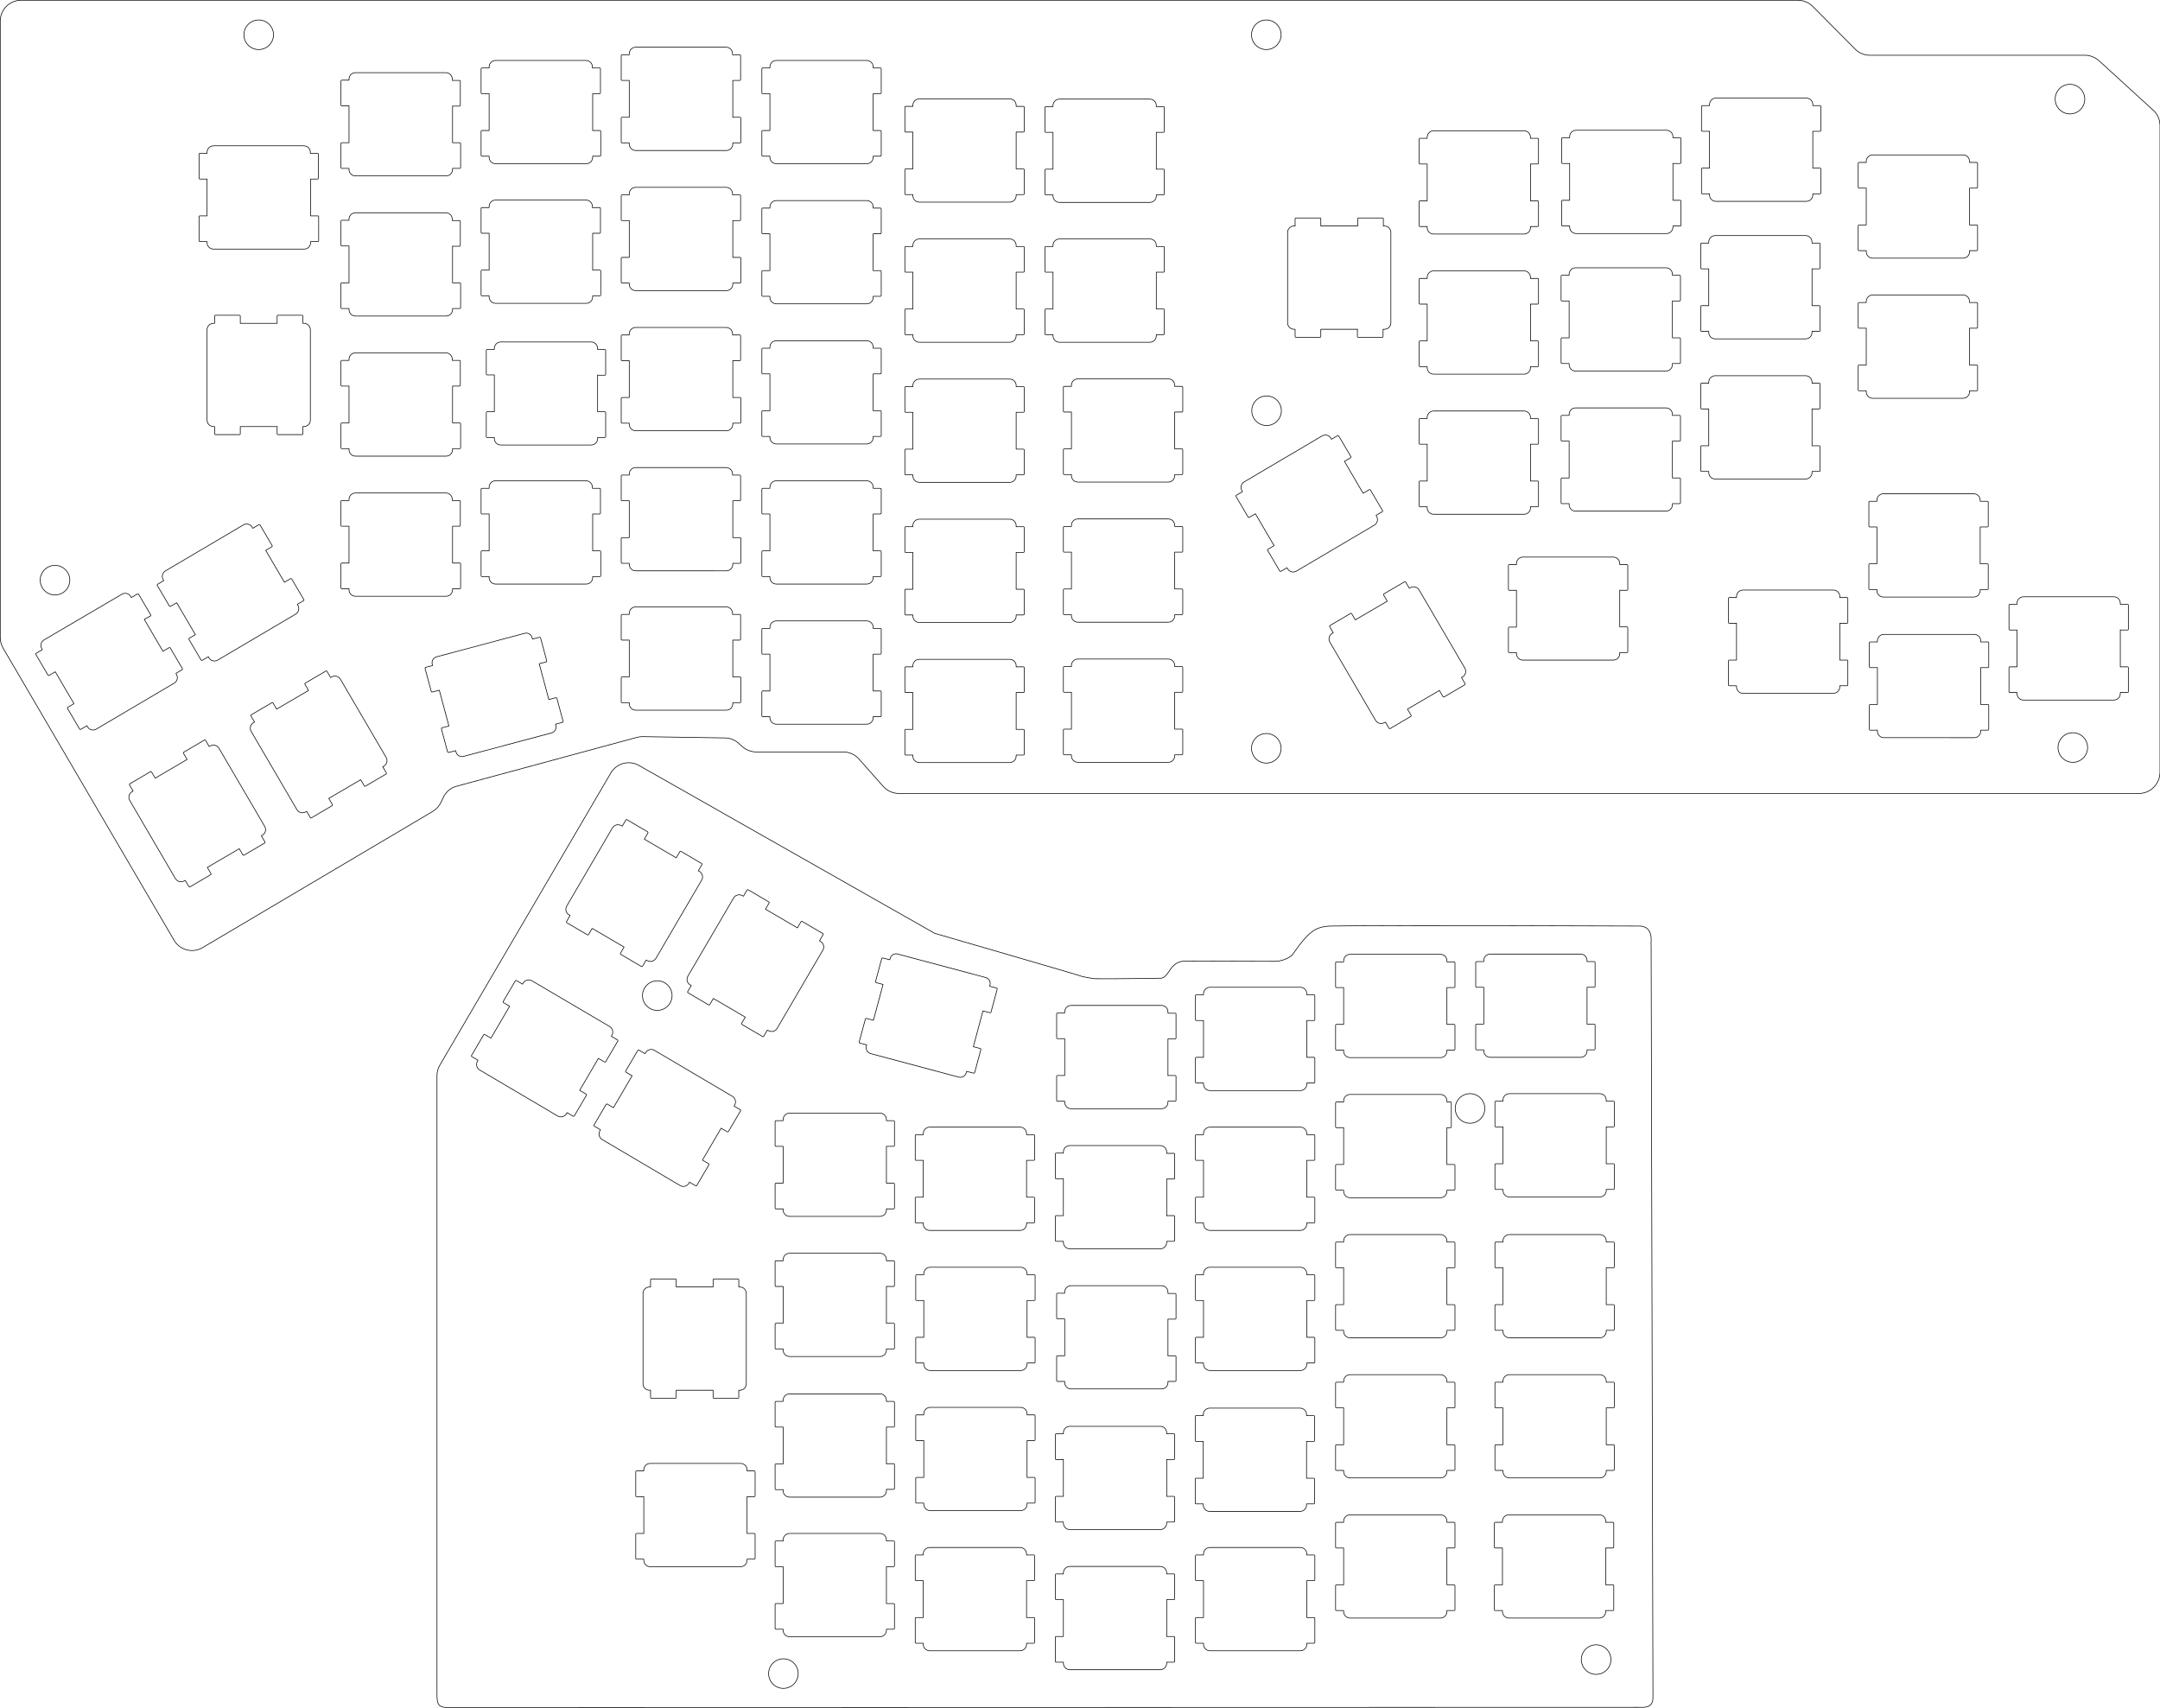 <?xml version="1.0" encoding="utf-8"?>
<!-- Generator: Adobe Illustrator 24.2.3, SVG Export Plug-In . SVG Version: 6.00 Build 0)  -->
<svg version="1.1" xmlns="http://www.w3.org/2000/svg" xmlns:xlink="http://www.w3.org/1999/xlink" x="0px" y="0px"
	 viewBox="0 0 832.4 658.3" style="enable-background:new 0 0 832.4 658.3;" xml:space="preserve">
<style type="text/css">
	.st0{fill:none;stroke:#000000;stroke-width:0.25;stroke-miterlimit:10;}
	.st1{fill:none;stroke:#000000;stroke-width:0.25;stroke-linecap:round;stroke-linejoin:round;stroke-miterlimit:10;}
	
		.st2{fill:#C2C200;fill-opacity:0;stroke:#000000;stroke-width:0.25;stroke-linecap:round;stroke-linejoin:round;stroke-miterlimit:10;}
	.st3{opacity:0;fill:#C2C200;}
</style>
<g id="Layer_1" xmlns:svg="http://www.w3.org/2000/svg">
	<desc>Picture generated by PCBNEW</desc>
	<g transform="translate(0 0) scale(1 1)">
	</g>
	<g>
		<g>
			<circle class="st0" cx="253.3" cy="383.7" r="5.7"/>
		</g>
		<g>
			<circle class="st0" cx="615.1" cy="639.6" r="5.7"/>
		</g>
		<g>
			<circle class="st0" cx="566.5" cy="427.2" r="5.7"/>
		</g>
		<g>
			<circle class="st0" cx="301.9" cy="645" r="5.7"/>
		</g>
		<path class="st1" d="M287.9,591v-14.2h2.8c0.2,0,0.3-0.1,0.3-0.3v-9.3c0-0.2-0.1-0.3-0.3-0.3h-2.8v-0.4c0-1.4-1.1-2.5-2.5-2.5
			h-34.8c-1.4,0-2.5,1.1-2.5,2.5v0.4h-2.8c-0.2,0-0.3,0.1-0.3,0.3v9.3c0,0.2,0.1,0.3,0.3,0.3h2.8V591h-2.8c-0.2,0-0.3,0.1-0.3,0.3
			v9.3c0,0.2,0.1,0.3,0.3,0.3h2.8v0.4c0,1.4,1.1,2.5,2.5,2.5h34.8c1.4,0,2.5-1.1,2.5-2.5v-0.4h2.8c0.2,0,0.3-0.1,0.3-0.3v-9.3
			c0-0.2-0.1-0.3-0.3-0.3H287.9z"/>
		<path class="st1" d="M341.6,618v-14.2h2.8c0.2,0,0.3-0.1,0.3-0.3v-9.3c0-0.2-0.1-0.3-0.3-0.3h-2.8v-0.4c0-1.4-1.1-2.5-2.5-2.5
			h-34.8c-1.4,0-2.5,1.1-2.5,2.5v0.4H299c-0.2,0-0.3,0.1-0.3,0.3v9.3c0,0.2,0.1,0.3,0.3,0.3h2.8V618H299c-0.2,0-0.3,0.1-0.3,0.3v9.3
			c0,0.2,0.1,0.3,0.3,0.3h2.8v0.4c0,1.4,1.1,2.5,2.5,2.5h34.8c1.4,0,2.5-1.1,2.5-2.5v-0.4h2.8c0.2,0,0.3-0.1,0.3-0.3v-9.3
			c0-0.2-0.1-0.3-0.3-0.3H341.6z"/>
		<path class="st1" d="M341.6,564.2v-14.2h2.8c0.2,0,0.3-0.1,0.3-0.3v-9.3c0-0.2-0.1-0.3-0.3-0.3h-2.8v-0.4c0-1.4-1.1-2.5-2.5-2.5
			h-34.8c-1.4,0-2.5,1.1-2.5,2.5v0.4H299c-0.2,0-0.3,0.1-0.3,0.3v9.3c0,0.2,0.1,0.3,0.3,0.3h2.8v14.2H299c-0.2,0-0.3,0.1-0.3,0.3
			v9.3c0,0.2,0.1,0.3,0.3,0.3h2.8v0.4c0,1.4,1.1,2.5,2.5,2.5h34.8c1.4,0,2.5-1.1,2.5-2.5V574h2.8c0.2,0,0.3-0.1,0.3-0.3v-9.3
			c0-0.2-0.1-0.3-0.3-0.3H341.6z"/>
		<path class="st1" d="M395.6,623.4v-14.2h2.8c0.2,0,0.3-0.1,0.3-0.3v-9.3c0-0.2-0.1-0.3-0.3-0.3h-2.8v-0.4c0-1.4-1.1-2.5-2.5-2.5
			h-34.8c-1.4,0-2.5,1.1-2.5,2.5v0.4H353c-0.2,0-0.3,0.1-0.3,0.3v9.3c0,0.2,0.1,0.3,0.3,0.3h2.8v14.2H353c-0.2,0-0.3,0.1-0.3,0.3
			v9.3c0,0.2,0.1,0.3,0.3,0.3h2.8v0.4c0,1.4,1.1,2.5,2.5,2.5h34.8c1.4,0,2.5-1.1,2.5-2.5v-0.4h2.8c0.2,0,0.3-0.1,0.3-0.3v-9.3
			c0-0.2-0.1-0.3-0.3-0.3H395.6z"/>
		<path class="st1" d="M395.8,569.4v-14.2h2.8c0.2,0,0.3-0.1,0.3-0.3v-9.3c0-0.2-0.1-0.3-0.3-0.3h-2.8v-0.4c0-1.4-1.1-2.5-2.5-2.5
			h-34.8c-1.4,0-2.5,1.1-2.5,2.5v0.4h-2.8c-0.2,0-0.3,0.1-0.3,0.3v9.3c0,0.2,0.1,0.3,0.3,0.3h2.8v14.2h-2.8c-0.2,0-0.3,0.1-0.3,0.3
			v9.3c0,0.2,0.1,0.3,0.3,0.3h2.8v0.4c0,1.4,1.1,2.5,2.5,2.5h34.8c1.4,0,2.5-1.1,2.5-2.5v-0.4h2.8c0.2,0,0.3-0.1,0.3-0.3v-9.3
			c0-0.2-0.1-0.3-0.3-0.3H395.8z"/>
		<path class="st1" d="M395.6,461.4v-14.2h2.8c0.2,0,0.3-0.1,0.3-0.3v-9.3c0-0.2-0.1-0.3-0.3-0.3h-2.8v-0.4c0-1.4-1.1-2.5-2.5-2.5
			h-34.8c-1.4,0-2.5,1.1-2.5,2.5v0.4H353c-0.2,0-0.3,0.1-0.3,0.3v9.3c0,0.2,0.1,0.3,0.3,0.3h2.8v14.2H353c-0.2,0-0.3,0.1-0.3,0.3
			v9.3c0,0.2,0.1,0.3,0.3,0.3h2.8v0.4c0,1.4,1.1,2.5,2.5,2.5h34.8c1.4,0,2.5-1.1,2.5-2.5v-0.4h2.8c0.2,0,0.3-0.1,0.3-0.3v-9.3
			c0-0.2-0.1-0.3-0.3-0.3H395.6z"/>
		<path class="st1" d="M341.6,510v-14.2h2.8c0.2,0,0.3-0.1,0.3-0.3v-9.3c0-0.2-0.1-0.3-0.3-0.3h-2.8v-0.4c0-1.4-1.1-2.5-2.5-2.5
			h-34.8c-1.4,0-2.5,1.1-2.5,2.5v0.4H299c-0.2,0-0.3,0.1-0.3,0.3v9.3c0,0.2,0.1,0.3,0.3,0.3h2.8V510H299c-0.2,0-0.3,0.1-0.3,0.3v9.3
			c0,0.2,0.1,0.3,0.3,0.3h2.8v0.4c0,1.4,1.1,2.5,2.5,2.5h34.8c1.4,0,2.5-1.1,2.5-2.5v-0.4h2.8c0.2,0,0.3-0.1,0.3-0.3v-9.3
			c0-0.2-0.1-0.3-0.3-0.3H341.6z"/>
		<path class="st1" d="M341.6,456v-14.2h2.8c0.2,0,0.3-0.1,0.3-0.3v-9.3c0-0.2-0.1-0.3-0.3-0.3h-2.8v-0.4c0-1.4-1.1-2.5-2.5-2.5
			h-34.8c-1.4,0-2.5,1.1-2.5,2.5v0.4H299c-0.2,0-0.3,0.1-0.3,0.3v9.3c0,0.2,0.1,0.3,0.3,0.3h2.8V456H299c-0.2,0-0.3,0.1-0.3,0.3v9.3
			c0,0.2,0.1,0.3,0.3,0.3h2.8v0.4c0,1.4,1.1,2.5,2.5,2.5h34.8c1.4,0,2.5-1.1,2.5-2.5v-0.4h2.8c0.2,0,0.3-0.1,0.3-0.3v-9.3
			c0-0.2-0.1-0.3-0.3-0.3H341.6z"/>
		<path class="st1" d="M449.6,630.7v-14.2h2.8c0.2,0,0.3-0.1,0.3-0.3v-9.3c0-0.2-0.1-0.3-0.3-0.3h-2.8v-0.4c0-1.4-1.1-2.5-2.5-2.5
			h-34.8c-1.4,0-2.5,1.1-2.5,2.5v0.4H407c-0.2,0-0.3,0.1-0.3,0.3v9.3c0,0.2,0.1,0.3,0.3,0.3h2.8v14.2H407c-0.2,0-0.3,0.1-0.3,0.3
			v9.3c0,0.2,0.1,0.3,0.3,0.3h2.8v0.4c0,1.4,1.1,2.5,2.5,2.5h34.8c1.4,0,2.5-1.1,2.5-2.5v-0.4h2.8c0.2,0,0.3-0.1,0.3-0.3V631
			c0-0.2-0.1-0.3-0.3-0.3H449.6z"/>
		<path class="st1" d="M449.6,576.7v-14.2h2.8c0.2,0,0.3-0.1,0.3-0.3v-9.3c0-0.2-0.1-0.3-0.3-0.3h-2.8v-0.4c0-1.4-1.1-2.5-2.5-2.5
			h-34.8c-1.4,0-2.5,1.1-2.5,2.5v0.4H407c-0.2,0-0.3,0.1-0.3,0.3v9.3c0,0.2,0.1,0.3,0.3,0.3h2.8v14.2H407c-0.2,0-0.3,0.1-0.3,0.3
			v9.3c0,0.2,0.1,0.3,0.3,0.3h2.8v0.4c0,1.4,1.1,2.5,2.5,2.5h34.8c1.4,0,2.5-1.1,2.5-2.5v-0.4h2.8c0.2,0,0.3-0.1,0.3-0.3V577
			c0-0.2-0.1-0.3-0.3-0.3H449.6z"/>
		<path class="st1" d="M450.1,522.6v-14.2h2.8c0.2,0,0.3-0.1,0.3-0.3v-9.3c0-0.2-0.1-0.3-0.3-0.3h-2.8V498c0-1.4-1.1-2.5-2.5-2.5
			h-34.8c-1.4,0-2.5,1.1-2.5,2.5v0.4h-2.8c-0.2,0-0.3,0.1-0.3,0.3v9.3c0,0.2,0.1,0.3,0.3,0.3h2.8v14.2h-2.8c-0.2,0-0.3,0.1-0.3,0.3
			v9.3c0,0.2,0.1,0.3,0.3,0.3h2.8v0.4c0,1.4,1.1,2.5,2.5,2.5h34.8c1.4,0,2.5-1.1,2.5-2.5v-0.4h2.8c0.2,0,0.3-0.1,0.3-0.3v-9.3
			c0-0.2-0.1-0.3-0.3-0.3H450.1z"/>
		<path class="st1" d="M449.6,468.6v-14.2h2.8c0.2,0,0.3-0.1,0.3-0.3v-9.3c0-0.2-0.1-0.3-0.3-0.3h-2.8V444c0-1.4-1.1-2.5-2.5-2.5
			h-34.8c-1.4,0-2.5,1.1-2.5,2.5v0.4H407c-0.2,0-0.3,0.1-0.3,0.3v9.3c0,0.2,0.1,0.3,0.3,0.3h2.8v14.2H407c-0.2,0-0.3,0.1-0.3,0.3
			v9.3c0,0.2,0.1,0.3,0.3,0.3h2.8v0.4c0,1.4,1.1,2.5,2.5,2.5h34.8c1.4,0,2.5-1.1,2.5-2.5v-0.4h2.8c0.2,0,0.3-0.1,0.3-0.3v-9.3
			c0-0.2-0.1-0.3-0.3-0.3H449.6z"/>
		<path class="st1" d="M503.6,623.4v-14.2h2.8c0.2,0,0.3-0.1,0.3-0.3v-9.3c0-0.2-0.1-0.3-0.3-0.3h-2.8v-0.4c0-1.4-1.1-2.5-2.5-2.5
			h-34.8c-1.4,0-2.5,1.1-2.5,2.5v0.4H461c-0.2,0-0.3,0.1-0.3,0.3v9.3c0,0.2,0.1,0.3,0.3,0.3h2.8v14.2H461c-0.2,0-0.3,0.1-0.3,0.3
			v9.3c0,0.2,0.1,0.3,0.3,0.3h2.8v0.4c0,1.4,1.1,2.5,2.5,2.5h34.8c1.4,0,2.5-1.1,2.5-2.5v-0.4h2.8c0.2,0,0.3-0.1,0.3-0.3v-9.3
			c0-0.2-0.1-0.3-0.3-0.3H503.6z"/>
		<path class="st1" d="M503.5,569.7v-14.2h2.8c0.2,0,0.3-0.1,0.3-0.3v-9.3c0-0.2-0.1-0.3-0.3-0.3h-2.8v-0.4c0-1.4-1.1-2.5-2.5-2.5
			h-34.8c-1.4,0-2.5,1.1-2.5,2.5v0.4h-2.8c-0.2,0-0.3,0.1-0.3,0.3v9.3c0,0.2,0.1,0.3,0.3,0.3h2.8v14.2h-2.8c-0.2,0-0.3,0.1-0.3,0.3
			v9.3c0,0.2,0.1,0.3,0.3,0.3h2.8v0.4c0,1.4,1.1,2.5,2.5,2.5H501c1.4,0,2.5-1.1,2.5-2.5v-0.4h2.8c0.2,0,0.3-0.1,0.3-0.3V570
			c0-0.2-0.1-0.3-0.3-0.3H503.5z"/>
		<path class="st1" d="M503.6,515.4v-14.2h2.8c0.2,0,0.3-0.1,0.3-0.3v-9.3c0-0.2-0.1-0.3-0.3-0.3h-2.8v-0.4c0-1.4-1.1-2.5-2.5-2.5
			h-34.8c-1.4,0-2.5,1.1-2.5,2.5v0.4H461c-0.2,0-0.3,0.1-0.3,0.3v9.3c0,0.2,0.1,0.3,0.3,0.3h2.8v14.2H461c-0.2,0-0.3,0.1-0.3,0.3
			v9.3c0,0.2,0.1,0.3,0.3,0.3h2.8v0.4c0,1.4,1.1,2.5,2.5,2.5h34.8c1.4,0,2.5-1.1,2.5-2.5v-0.4h2.8c0.2,0,0.3-0.1,0.3-0.3v-9.3
			c0-0.2-0.1-0.3-0.3-0.3H503.6z"/>
		<path class="st1" d="M503.6,461.4v-14.2h2.8c0.2,0,0.3-0.1,0.3-0.3v-9.3c0-0.2-0.1-0.3-0.3-0.3h-2.8v-0.4c0-1.4-1.1-2.5-2.5-2.5
			h-34.8c-1.4,0-2.5,1.1-2.5,2.5v0.4H461c-0.2,0-0.3,0.1-0.3,0.3v9.3c0,0.2,0.1,0.3,0.3,0.3h2.8v14.2H461c-0.2,0-0.3,0.1-0.3,0.3
			v9.3c0,0.2,0.1,0.3,0.3,0.3h2.8v0.4c0,1.4,1.1,2.5,2.5,2.5h34.8c1.4,0,2.5-1.1,2.5-2.5v-0.4h2.8c0.2,0,0.3-0.1,0.3-0.3v-9.3
			c0-0.2-0.1-0.3-0.3-0.3H503.6z"/>
		<path class="st1" d="M557.6,610.8v-14.2h2.8c0.2,0,0.3-0.1,0.3-0.3V587c0-0.2-0.1-0.3-0.3-0.3h-2.8v-0.4c0-1.4-1.1-2.5-2.5-2.5
			h-34.8c-1.4,0-2.5,1.1-2.5,2.5v0.4H515c-0.2,0-0.3,0.1-0.3,0.3v9.3c0,0.2,0.1,0.3,0.3,0.3h2.8v14.2H515c-0.2,0-0.3,0.1-0.3,0.3
			v9.3c0,0.2,0.1,0.3,0.3,0.3h2.8v0.4c0,1.4,1.1,2.5,2.5,2.5h34.8c1.4,0,2.5-1.1,2.5-2.5v-0.4h2.8c0.2,0,0.3-0.1,0.3-0.3v-9.3
			c0-0.2-0.1-0.3-0.3-0.3H557.6z"/>
		<path class="st1" d="M557.6,556.8v-14.2h2.8c0.2,0,0.3-0.1,0.3-0.3V533c0-0.2-0.1-0.3-0.3-0.3h-2.8v-0.4c0-1.4-1.1-2.5-2.5-2.5
			h-34.8c-1.4,0-2.5,1.1-2.5,2.5v0.4H515c-0.2,0-0.3,0.1-0.3,0.3v9.3c0,0.2,0.1,0.3,0.3,0.3h2.8v14.2H515c-0.2,0-0.3,0.1-0.3,0.3
			v9.3c0,0.2,0.1,0.3,0.3,0.3h2.8v0.4c0,1.4,1.1,2.5,2.5,2.5h34.8c1.4,0,2.5-1.1,2.5-2.5v-0.4h2.8c0.2,0,0.3-0.1,0.3-0.3v-9.3
			c0-0.2-0.1-0.3-0.3-0.3H557.6z"/>
		<path class="st1" d="M557.6,502.8v-14.2h2.8c0.2,0,0.3-0.1,0.3-0.3V479c0-0.2-0.1-0.3-0.3-0.3h-2.8v-0.4c0-1.4-1.1-2.5-2.5-2.5
			h-34.8c-1.4,0-2.5,1.1-2.5,2.5v0.4H515c-0.2,0-0.3,0.1-0.3,0.3v9.3c0,0.2,0.1,0.3,0.3,0.3h2.8v14.2H515c-0.2,0-0.3,0.1-0.3,0.3
			v9.3c0,0.2,0.1,0.3,0.3,0.3h2.8v0.4c0,1.4,1.1,2.5,2.5,2.5h34.8c1.4,0,2.5-1.1,2.5-2.5v-0.4h2.8c0.2,0,0.3-0.1,0.3-0.3v-9.3
			c0-0.2-0.1-0.3-0.3-0.3H557.6z"/>
		<path class="st1" d="M557.6,448.8v-14.2l1.4,0c0.2,0,0.3-0.1,0.3-0.3V425c0-0.2-0.1-0.3-0.3-0.3l-1.4,0v-0.4
			c0-1.4-1.1-2.5-2.5-2.5h-34.8c-1.4,0-2.5,1.1-2.5,2.5v0.4H515c-0.2,0-0.3,0.1-0.3,0.3v9.3c0,0.2,0.1,0.3,0.3,0.3h2.8v14.2H515
			c-0.2,0-0.3,0.1-0.3,0.3v9.3c0,0.2,0.1,0.3,0.3,0.3h2.8v0.4c0,1.4,1.1,2.5,2.5,2.5h34.8c1.4,0,2.5-1.1,2.5-2.5v-0.4h2.8
			c0.2,0,0.3-0.1,0.3-0.3v-9.3c0-0.2-0.1-0.3-0.3-0.3H557.6z"/>
		<path class="st1" d="M618.8,610.8v-14.2h2.8c0.2,0,0.3-0.1,0.3-0.3V587c0-0.2-0.1-0.3-0.3-0.3h-2.8v-0.4c0-1.4-1.1-2.5-2.5-2.5
			h-34.8c-1.4,0-2.5,1.1-2.5,2.5v0.4h-2.8c-0.2,0-0.3,0.1-0.3,0.3v9.3c0,0.2,0.1,0.3,0.3,0.3h2.8v14.2h-2.8c-0.2,0-0.3,0.1-0.3,0.3
			v9.3c0,0.2,0.1,0.3,0.3,0.3h2.8v0.4c0,1.4,1.1,2.5,2.5,2.5h34.8c1.4,0,2.5-1.1,2.5-2.5v-0.4h2.8c0.2,0,0.3-0.1,0.3-0.3v-9.3
			c0-0.2-0.1-0.3-0.3-0.3H618.8z"/>
		<path class="st1" d="M619,556.8v-14.2h2.8c0.2,0,0.3-0.1,0.3-0.3V533c0-0.2-0.1-0.3-0.3-0.3H619v-0.4c0-1.4-1.1-2.5-2.5-2.5h-34.8
			c-1.4,0-2.5,1.1-2.5,2.5v0.4h-2.8c-0.2,0-0.3,0.1-0.3,0.3v9.3c0,0.2,0.1,0.3,0.3,0.3h2.8v14.2h-2.8c-0.2,0-0.3,0.1-0.3,0.3v9.3
			c0,0.2,0.1,0.3,0.3,0.3h2.8v0.4c0,1.4,1.1,2.5,2.5,2.5h34.8c1.4,0,2.5-1.1,2.5-2.5v-0.4h2.8c0.2,0,0.3-0.1,0.3-0.3v-9.3
			c0-0.2-0.1-0.3-0.3-0.3H619z"/>
		<path class="st1" d="M619,502.8v-14.2h2.8c0.2,0,0.3-0.1,0.3-0.3V479c0-0.2-0.1-0.3-0.3-0.3H619v-0.4c0-1.4-1.1-2.5-2.5-2.5h-34.8
			c-1.4,0-2.5,1.1-2.5,2.5v0.4h-2.8c-0.2,0-0.3,0.1-0.3,0.3v9.3c0,0.2,0.1,0.3,0.3,0.3h2.8v14.2h-2.8c-0.2,0-0.3,0.1-0.3,0.3v9.3
			c0,0.2,0.1,0.3,0.3,0.3h2.8v0.4c0,1.4,1.1,2.5,2.5,2.5h34.8c1.4,0,2.5-1.1,2.5-2.5v-0.4h2.8c0.2,0,0.3-0.1,0.3-0.3v-9.3
			c0-0.2-0.1-0.3-0.3-0.3H619z"/>
		<path class="st1" d="M619,448.5v-14.2h2.8c0.2,0,0.3-0.1,0.3-0.3v-9.3c0-0.2-0.1-0.3-0.3-0.3H619v-0.4c0-1.4-1.1-2.5-2.5-2.5
			h-34.8c-1.4,0-2.5,1.1-2.5,2.5v0.4h-2.8c-0.2,0-0.3,0.1-0.3,0.3v9.3c0,0.2,0.1,0.3,0.3,0.3h2.8v14.2h-2.8c-0.2,0-0.3,0.1-0.3,0.3
			v9.3c0,0.2,0.1,0.3,0.3,0.3h2.8v0.4c0,1.4,1.1,2.5,2.5,2.5h34.8c1.4,0,2.5-1.1,2.5-2.5v-0.4h2.8c0.2,0,0.3-0.1,0.3-0.3v-9.3
			c0-0.2-0.1-0.3-0.3-0.3H619z"/>
		<path class="st1" d="M557.6,394.8v-14.2h2.8c0.2,0,0.3-0.1,0.3-0.3V371c0-0.2-0.1-0.3-0.3-0.3h-2.8v-0.4c0-1.4-1.1-2.5-2.5-2.5
			h-34.8c-1.4,0-2.5,1.1-2.5,2.5v0.4H515c-0.2,0-0.3,0.1-0.3,0.3v9.3c0,0.2,0.1,0.3,0.3,0.3h2.8v14.2H515c-0.2,0-0.3,0.1-0.3,0.3
			v9.3c0,0.2,0.1,0.3,0.3,0.3h2.8v0.4c0,1.4,1.1,2.5,2.5,2.5h34.8c1.4,0,2.5-1.1,2.5-2.5v-0.4h2.8c0.2,0,0.3-0.1,0.3-0.3v-9.3
			c0-0.2-0.1-0.3-0.3-0.3H557.6z"/>
		<path class="st1" d="M611.6,394.7v-14.2h2.8c0.2,0,0.3-0.1,0.3-0.3v-9.3c0-0.2-0.1-0.3-0.3-0.3h-2.8v-0.4c0-1.4-1.1-2.5-2.5-2.5
			h-34.8c-1.4,0-2.5,1.1-2.5,2.5v0.4H569c-0.2,0-0.3,0.1-0.3,0.3v9.3c0,0.2,0.1,0.3,0.3,0.3h2.8v14.2H569c-0.2,0-0.3,0.1-0.3,0.3
			v9.3c0,0.2,0.1,0.3,0.3,0.3h2.8v0.4c0,1.4,1.1,2.5,2.5,2.5h34.8c1.4,0,2.5-1.1,2.5-2.5v-0.4h2.8c0.2,0,0.3-0.1,0.3-0.3V395
			c0-0.2-0.1-0.3-0.3-0.3H611.6z"/>
		<path class="st1" d="M274.8,496h-14.2v-2.8c0-0.2-0.1-0.3-0.3-0.3H251c-0.2,0-0.3,0.1-0.3,0.3v2.8h-0.4c-1.4,0-2.5,1.1-2.5,2.5
			v34.8c0,1.4,1.1,2.5,2.5,2.5h0.4v2.8c0,0.2,0.1,0.3,0.3,0.3h9.3c0.2,0,0.3-0.1,0.3-0.3v-2.8h14.2v2.8c0,0.2,0.1,0.3,0.3,0.3h9.3
			c0.2,0,0.3-0.1,0.3-0.3v-2.8h0.4c1.4,0,2.5-1.1,2.5-2.5v-34.8c0-1.4-1.1-2.5-2.5-2.5h-0.4v-2.8c0-0.2-0.1-0.3-0.3-0.3h-9.3
			c-0.2,0-0.3,0.1-0.3,0.3V496z"/>
		<path class="st1" d="M450.1,414.6v-14.2h2.8c0.2,0,0.3-0.1,0.3-0.3v-9.3c0-0.2-0.1-0.3-0.3-0.3h-2.8V390c0-1.4-1.1-2.5-2.5-2.5
			h-34.8c-1.4,0-2.5,1.1-2.5,2.5v0.4h-2.8c-0.2,0-0.3,0.1-0.3,0.3v9.3c0,0.2,0.1,0.3,0.3,0.3h2.8v14.2h-2.8c-0.2,0-0.3,0.1-0.3,0.3
			v9.3c0,0.2,0.1,0.3,0.3,0.3h2.8v0.4c0,1.4,1.1,2.5,2.5,2.5h34.8c1.4,0,2.5-1.1,2.5-2.5v-0.4h2.8c0.2,0,0.3-0.1,0.3-0.3v-9.3
			c0-0.2-0.1-0.3-0.3-0.3H450.1z"/>
		<path class="st1" d="M503.6,407.5v-14.2h2.8c0.2,0,0.3-0.1,0.3-0.3v-9.3c0-0.2-0.1-0.3-0.3-0.3h-2.8V383c0-1.4-1.1-2.5-2.5-2.5
			h-34.8c-1.4,0-2.5,1.1-2.5,2.5v0.4H461c-0.2,0-0.3,0.1-0.3,0.3v9.3c0,0.2,0.1,0.3,0.3,0.3h2.8v14.2H461c-0.2,0-0.3,0.1-0.3,0.3
			v9.3c0,0.2,0.1,0.3,0.3,0.3h2.8v0.4c0,1.4,1.1,2.5,2.5,2.5h34.8c1.4,0,2.5-1.1,2.5-2.5v-0.4h2.8c0.2,0,0.3-0.1,0.3-0.3v-9.3
			c0-0.2-0.1-0.3-0.3-0.3H503.6z"/>
		<path class="st1" d="M395.8,515.4v-14.2h2.8c0.2,0,0.3-0.1,0.3-0.3v-9.3c0-0.2-0.1-0.3-0.3-0.3h-2.8v-0.4c0-1.4-1.1-2.5-2.5-2.5
			h-34.8c-1.4,0-2.5,1.1-2.5,2.5v0.4h-2.8c-0.2,0-0.3,0.1-0.3,0.3v9.3c0,0.2,0.1,0.3,0.3,0.3h2.8v14.2h-2.8c-0.2,0-0.3,0.1-0.3,0.3
			v9.3c0,0.2,0.1,0.3,0.3,0.3h2.8v0.4c0,1.4,1.1,2.5,2.5,2.5h34.8c1.4,0,2.5-1.1,2.5-2.5v-0.4h2.8c0.2,0,0.3-0.1,0.3-0.3v-9.3
			c0-0.2-0.1-0.3-0.3-0.3H395.8z"/>
		<path class="st1" d="M260.6,330.6l-12.3-7.2l1.4-2.4c0.1-0.1,0-0.3-0.1-0.4l-8-4.7c-0.1-0.1-0.3,0-0.4,0.1l-1.4,2.4l-0.4-0.2
			c-1.2-0.7-2.7-0.3-3.4,0.9l-17.6,30.1c-0.7,1.2-0.3,2.7,0.9,3.4l0.4,0.2l-1.4,2.4c-0.1,0.1,0,0.3,0.1,0.4l8,4.7
			c0.1,0.1,0.3,0,0.4-0.1l1.4-2.4l12.3,7.2l-1.4,2.4c-0.1,0.1,0,0.3,0.1,0.4l8,4.7c0.1,0.1,0.3,0,0.4-0.1l1.4-2.4l0.4,0.2
			c1.2,0.7,2.7,0.3,3.4-0.9l17.6-30.1c0.7-1.2,0.3-2.7-0.9-3.4l-0.4-0.2l1.4-2.4c0.1-0.1,0-0.3-0.1-0.4l-8-4.7
			c-0.1-0.1-0.3,0-0.4,0.1L260.6,330.6z"/>
		<path class="st1" d="M223.4,420.2l7.2-12.3l2.4,1.4c0.1,0.1,0.3,0,0.4-0.1l4.7-8c0.1-0.1,0-0.3-0.1-0.4l-2.4-1.4l0.2-0.4
			c0.7-1.2,0.3-2.7-0.9-3.4L205,378c-1.2-0.7-2.7-0.3-3.4,0.9l-0.2,0.4l-2.4-1.4c-0.1-0.1-0.3,0-0.4,0.1l-4.7,8
			c-0.1,0.1,0,0.3,0.1,0.4l2.4,1.4l-7.2,12.3l-2.4-1.4c-0.1-0.1-0.3,0-0.4,0.1l-4.7,8c-0.1,0.1,0,0.3,0.1,0.4l2.4,1.4l-0.2,0.4
			c-0.7,1.2-0.3,2.7,0.9,3.4l30,17.7c1.2,0.7,2.7,0.3,3.4-0.9l0.2-0.4l2.4,1.4c0.1,0.1,0.3,0,0.4-0.1l4.7-8c0.1-0.1,0-0.3-0.1-0.4
			L223.4,420.2z"/>
		<path class="st1" d="M307.3,357.6l-12.3-7.2l1.4-2.4c0.1-0.1,0-0.3-0.1-0.4l-8-4.7c-0.1-0.1-0.3,0-0.4,0.1l-1.4,2.4l-0.4-0.2
			c-1.2-0.7-2.7-0.3-3.4,0.9l-17.6,30.1c-0.7,1.2-0.3,2.7,0.9,3.4l0.4,0.2l-1.4,2.4c-0.1,0.1,0,0.3,0.1,0.4l8,4.7
			c0.1,0.1,0.3,0,0.4-0.1l1.4-2.4l12.3,7.2l-1.4,2.4c-0.1,0.1,0,0.3,0.1,0.4l8,4.7c0.1,0.1,0.3,0,0.4-0.1l1.4-2.4l0.4,0.2
			c1.2,0.7,2.7,0.3,3.4-0.9l17.6-30.1c0.7-1.2,0.3-2.7-0.9-3.4l-0.4-0.2l1.4-2.4c0.1-0.1,0-0.3-0.1-0.4l-8-4.7
			c-0.1-0.1-0.3,0-0.4,0.1L307.3,357.6z"/>
		<path class="st1" d="M270.7,447.1l7.2-12.3l2.4,1.4c0.1,0.1,0.3,0,0.4-0.1l4.7-8c0.1-0.1,0-0.3-0.1-0.4l-2.4-1.4l0.2-0.4
			c0.7-1.2,0.3-2.7-0.9-3.4l-30-17.7c-1.2-0.7-2.7-0.3-3.4,0.9l-0.2,0.4l-2.4-1.4c-0.1-0.1-0.3,0-0.4,0.1l-4.7,8
			c-0.1,0.1,0,0.3,0.1,0.4l2.4,1.4l-7.2,12.3l-2.4-1.4c-0.1-0.1-0.3,0-0.4,0.1l-4.7,8c-0.1,0.1,0,0.3,0.1,0.4l2.4,1.4l-0.2,0.4
			c-0.7,1.2-0.3,2.7,0.9,3.4l30,17.7c1.2,0.7,2.7,0.3,3.4-0.9l0.2-0.4l2.4,1.4c0.1,0.1,0.3,0,0.4-0.1l4.7-8c0.1-0.1,0-0.3-0.1-0.4
			L270.7,447.1z"/>
		<path class="st1" d="M375.1,403.4l3.7-13.8l2.7,0.7c0.2,0,0.3,0,0.4-0.2l2.4-8.9c0-0.2,0-0.3-0.2-0.4l-2.7-0.7l0.1-0.4
			c0.4-1.3-0.4-2.7-1.8-3l-33.7-9c-1.3-0.4-2.7,0.4-3,1.8l-0.1,0.4l-2.7-0.7c-0.2,0-0.3,0.1-0.4,0.2l-2.4,8.9c0,0.2,0.1,0.3,0.2,0.4
			l2.7,0.7l-3.7,13.8l-2.7-0.7c-0.2,0-0.3,0-0.4,0.2l-2.4,8.9c0,0.2,0.1,0.3,0.2,0.4l2.7,0.7l-0.1,0.4c-0.4,1.3,0.4,2.7,1.8,3
			l33.7,9c1.3,0.4,2.7-0.4,3-1.8l0.1-0.4l2.7,0.7c0.2,0,0.3-0.1,0.4-0.2l2.4-8.9c0-0.2,0-0.3-0.2-0.4L375.1,403.4z"/>
		<path class="st2" d="M636.3,364.3c-0.3-0.5,1.4-7-4.2-7.4c-0.6,0-97.4-0.4-119.2,0c-5.4,0.1-7.3,2.3-7.5,2.4
			c-2.9,2-7.2,8.5-7.2,8.5c-1.5,1.7-4.6,2.7-6.9,2.7l-34.1-0.1c-2.1,0-3.6,0.4-5.1,1.9l0,0c-1.5,1.4-2.6,4.6-4.7,4.7
			c0,0-17.8,0.3-25.3,0.2c-0.5,0-5.2-0.7-6.4-1.3c-0.7-0.3-54.8-16-55.5-16.2l-113.8-64.6c-3.8-2.3-8.8-1-11,2.8l-65.9,112.6
			c-0.7,1.2-1.1,2.6-1.1,4.1v232.4v5.2c0,4.4,0.1,5.9,4.5,5.9l458.4-0.1c2.1,0,5.7,0.5,5.7-3.7L636.3,364.3z"/>
	</g>
	<g>
		<path class="st1" d="M119.7,69v14.2h2.8c0.2,0,0.3,0.1,0.3,0.3v9.3c0,0.2-0.1,0.3-0.3,0.3h-2.8v0.4c0,1.4-1.1,2.5-2.5,2.5H82.3
			c-1.4,0-2.5-1.1-2.5-2.5v-0.4h-2.8c-0.2,0-0.3-0.1-0.3-0.3v-9.3c0-0.2,0.1-0.3,0.3-0.3h2.8V69h-2.8c-0.2,0-0.3-0.1-0.3-0.3v-9.3
			c0-0.2,0.1-0.3,0.3-0.3h2.8v-0.4c0-1.4,1.1-2.5,2.5-2.5h34.8c1.4,0,2.5,1.1,2.5,2.5v0.4h2.8c0.2,0,0.3,0.1,0.3,0.3v9.3
			c0,0.2-0.1,0.3-0.3,0.3H119.7z"/>
		<path class="st1" d="M174.4,40.8v14.2h2.8c0.2,0,0.3,0.1,0.3,0.3v9.3c0,0.2-0.1,0.3-0.3,0.3h-2.8v0.4c0,1.4-1.1,2.5-2.5,2.5H137
			c-1.4,0-2.5-1.1-2.5-2.5v-0.4h-2.8c-0.2,0-0.3-0.1-0.3-0.3v-9.3c0-0.2,0.1-0.3,0.3-0.3h2.8V40.8h-2.8c-0.2,0-0.3-0.1-0.3-0.3v-9.3
			c0-0.2,0.1-0.3,0.3-0.3h2.8v-0.4c0-1.4,1.1-2.5,2.5-2.5h34.8c1.4,0,2.5,1.1,2.5,2.5V31h2.8c0.2,0,0.3,0.1,0.3,0.3v9.3
			c0,0.2-0.1,0.3-0.3,0.3H174.4z"/>
		<path class="st1" d="M174.4,94.8v14.2h2.8c0.2,0,0.3,0.1,0.3,0.3v9.3c0,0.2-0.1,0.3-0.3,0.3h-2.8v0.4c0,1.4-1.1,2.5-2.5,2.5H137
			c-1.4,0-2.5-1.1-2.5-2.5v-0.4h-2.8c-0.2,0-0.3-0.1-0.3-0.3v-9.3c0-0.2,0.1-0.3,0.3-0.3h2.8V94.8h-2.8c-0.2,0-0.3-0.1-0.3-0.3v-9.3
			c0-0.2,0.1-0.3,0.3-0.3h2.8v-0.4c0-1.4,1.1-2.5,2.5-2.5h34.8c1.4,0,2.5,1.1,2.5,2.5V85h2.8c0.2,0,0.3,0.1,0.3,0.3v9.3
			c0,0.2-0.1,0.3-0.3,0.3H174.4z"/>
		<path class="st1" d="M228.4,36.1v14.2h2.8c0.2,0,0.3,0.1,0.3,0.3v9.3c0,0.2-0.1,0.3-0.3,0.3h-2.8v0.4c0,1.4-1.1,2.5-2.5,2.5H191
			c-1.4,0-2.5-1.1-2.5-2.5v-0.4h-2.8c-0.2,0-0.3-0.1-0.3-0.3v-9.3c0-0.2,0.1-0.3,0.3-0.3h2.8V36.1h-2.8c-0.2,0-0.3-0.1-0.3-0.3v-9.3
			c0-0.2,0.1-0.3,0.3-0.3h2.8v-0.4c0-1.4,1.1-2.5,2.5-2.5h34.8c1.4,0,2.5,1.1,2.5,2.5v0.4h2.8c0.2,0,0.3,0.1,0.3,0.3v9.3
			c0,0.2-0.1,0.3-0.3,0.3H228.4z"/>
		<path class="st1" d="M228.4,89.9v14.2h2.8c0.2,0,0.3,0.1,0.3,0.3v9.3c0,0.2-0.1,0.3-0.3,0.3h-2.8v0.4c0,1.4-1.1,2.5-2.5,2.5H191
			c-1.4,0-2.5-1.1-2.5-2.5V114h-2.8c-0.2,0-0.3-0.1-0.3-0.3v-9.3c0-0.2,0.1-0.3,0.3-0.3h2.8V89.9h-2.8c-0.2,0-0.3-0.1-0.3-0.3v-9.3
			c0-0.2,0.1-0.3,0.3-0.3h2.8v-0.4c0-1.4,1.1-2.5,2.5-2.5h34.8c1.4,0,2.5,1.1,2.5,2.5V80h2.8c0.2,0,0.3,0.1,0.3,0.3v9.3
			c0,0.2-0.1,0.3-0.3,0.3H228.4z"/>
		<path class="st1" d="M228.4,198.1v14.2h2.8c0.2,0,0.3,0.1,0.3,0.3v9.3c0,0.2-0.1,0.3-0.3,0.3h-2.8v0.4c0,1.4-1.1,2.5-2.5,2.5H191
			c-1.4,0-2.5-1.1-2.5-2.5v-0.4h-2.8c-0.2,0-0.3-0.1-0.3-0.3v-9.3c0-0.2,0.1-0.3,0.3-0.3h2.8v-14.2h-2.8c-0.2,0-0.3-0.1-0.3-0.3
			v-9.3c0-0.2,0.1-0.3,0.3-0.3h2.8v-0.4c0-1.4,1.1-2.5,2.5-2.5h34.8c1.4,0,2.5,1.1,2.5,2.5v0.4h2.8c0.2,0,0.3,0.1,0.3,0.3v9.3
			c0,0.2-0.1,0.3-0.3,0.3H228.4z"/>
		<path class="st1" d="M174.4,148.8v14.2h2.8c0.2,0,0.3,0.1,0.3,0.3v9.3c0,0.2-0.1,0.3-0.3,0.3h-2.8v0.4c0,1.4-1.1,2.5-2.5,2.5H137
			c-1.4,0-2.5-1.1-2.5-2.5v-0.4h-2.8c-0.2,0-0.3-0.1-0.3-0.3v-9.3c0-0.2,0.1-0.3,0.3-0.3h2.8v-14.2h-2.8c-0.2,0-0.3-0.1-0.3-0.3
			v-9.3c0-0.2,0.1-0.3,0.3-0.3h2.8v-0.4c0-1.4,1.1-2.5,2.5-2.5h34.8c1.4,0,2.5,1.1,2.5,2.5v0.4h2.8c0.2,0,0.3,0.1,0.3,0.3v9.3
			c0,0.2-0.1,0.3-0.3,0.3H174.4z"/>
		<path class="st1" d="M174.4,202.8v14.2h2.8c0.2,0,0.3,0.1,0.3,0.3v9.3c0,0.2-0.1,0.3-0.3,0.3h-2.8v0.4c0,1.4-1.1,2.5-2.5,2.5H137
			c-1.4,0-2.5-1.1-2.5-2.5v-0.4h-2.8c-0.2,0-0.3-0.1-0.3-0.3v-9.3c0-0.2,0.1-0.3,0.3-0.3h2.8v-14.2h-2.8c-0.2,0-0.3-0.1-0.3-0.3
			v-9.3c0-0.2,0.1-0.3,0.3-0.3h2.8v-0.4c0-1.4,1.1-2.5,2.5-2.5h34.8c1.4,0,2.5,1.1,2.5,2.5v0.4h2.8c0.2,0,0.3,0.1,0.3,0.3v9.3
			c0,0.2-0.1,0.3-0.3,0.3H174.4z"/>
		<path class="st1" d="M282.4,31v14.2h2.8c0.2,0,0.3,0.1,0.3,0.3v9.3c0,0.2-0.1,0.3-0.3,0.3h-2.8v0.4c0,1.4-1.1,2.5-2.5,2.5H245
			c-1.4,0-2.5-1.1-2.5-2.5v-0.4h-2.8c-0.2,0-0.3-0.1-0.3-0.3v-9.3c0-0.2,0.1-0.3,0.3-0.3h2.8V31h-2.8c-0.2,0-0.3-0.1-0.3-0.3v-9.3
			c0-0.2,0.1-0.3,0.3-0.3h2.8v-0.4c0-1.4,1.1-2.5,2.5-2.5h34.8c1.4,0,2.5,1.1,2.5,2.5v0.4h2.8c0.2,0,0.3,0.1,0.3,0.3v9.3
			c0,0.2-0.1,0.3-0.3,0.3H282.4z"/>
		<path class="st1" d="M282.4,85v14.2h2.8c0.2,0,0.3,0.1,0.3,0.3v9.3c0,0.2-0.1,0.3-0.3,0.3h-2.8v0.4c0,1.4-1.1,2.5-2.5,2.5H245
			c-1.4,0-2.5-1.1-2.5-2.5v-0.4h-2.8c-0.2,0-0.3-0.1-0.3-0.3v-9.3c0-0.2,0.1-0.3,0.3-0.3h2.8V85h-2.8c-0.2,0-0.3-0.1-0.3-0.3v-9.3
			c0-0.2,0.1-0.3,0.3-0.3h2.8v-0.4c0-1.4,1.1-2.5,2.5-2.5h34.8c1.4,0,2.5,1.1,2.5,2.5v0.4h2.8c0.2,0,0.3,0.1,0.3,0.3v9.3
			c0,0.2-0.1,0.3-0.3,0.3H282.4z"/>
		<path class="st1" d="M282.4,139v14.2h2.8c0.2,0,0.3,0.1,0.3,0.3v9.3c0,0.2-0.1,0.3-0.3,0.3h-2.8v0.4c0,1.4-1.1,2.5-2.5,2.5H245
			c-1.4,0-2.5-1.1-2.5-2.5v-0.4h-2.8c-0.2,0-0.3-0.1-0.3-0.3v-9.3c0-0.2,0.1-0.3,0.3-0.3h2.8V139h-2.8c-0.2,0-0.3-0.1-0.3-0.3v-9.3
			c0-0.2,0.1-0.3,0.3-0.3h2.8v-0.4c0-1.4,1.1-2.5,2.5-2.5h34.8c1.4,0,2.5,1.1,2.5,2.5v0.4h2.8c0.2,0,0.3,0.1,0.3,0.3v9.3
			c0,0.2-0.1,0.3-0.3,0.3H282.4z"/>
		<path class="st1" d="M282.4,193v14.2h2.8c0.2,0,0.3,0.1,0.3,0.3v9.3c0,0.2-0.1,0.3-0.3,0.3h-2.8v0.4c0,1.4-1.1,2.5-2.5,2.5H245
			c-1.4,0-2.5-1.1-2.5-2.5v-0.4h-2.8c-0.2,0-0.3-0.1-0.3-0.3v-9.3c0-0.2,0.1-0.3,0.3-0.3h2.8V193h-2.8c-0.2,0-0.3-0.1-0.3-0.3v-9.3
			c0-0.2,0.1-0.3,0.3-0.3h2.8v-0.4c0-1.4,1.1-2.5,2.5-2.5h34.8c1.4,0,2.5,1.1,2.5,2.5v0.4h2.8c0.2,0,0.3,0.1,0.3,0.3v9.3
			c0,0.2-0.1,0.3-0.3,0.3H282.4z"/>
		<path class="st1" d="M336.5,36.1v14.2h2.8c0.2,0,0.3,0.1,0.3,0.3v9.3c0,0.2-0.1,0.3-0.3,0.3h-2.8v0.4c0,1.4-1.1,2.5-2.5,2.5h-34.8
			c-1.4,0-2.5-1.1-2.5-2.5v-0.4h-2.8c-0.2,0-0.3-0.1-0.3-0.3v-9.3c0-0.2,0.1-0.3,0.3-0.3h2.8V36.1h-2.8c-0.2,0-0.3-0.1-0.3-0.3v-9.3
			c0-0.2,0.1-0.3,0.3-0.3h2.8v-0.4c0-1.4,1.1-2.5,2.5-2.5H334c1.4,0,2.5,1.1,2.5,2.5v0.4h2.8c0.2,0,0.3,0.1,0.3,0.3v9.3
			c0,0.2-0.1,0.3-0.3,0.3H336.5z"/>
		<path class="st1" d="M336.5,90.1v14.2h2.8c0.2,0,0.3,0.1,0.3,0.3v9.3c0,0.2-0.1,0.3-0.3,0.3h-2.8v0.4c0,1.4-1.1,2.5-2.5,2.5h-34.8
			c-1.4,0-2.5-1.1-2.5-2.5v-0.4h-2.8c-0.2,0-0.3-0.1-0.3-0.3v-9.3c0-0.2,0.1-0.3,0.3-0.3h2.8V90.1h-2.8c-0.2,0-0.3-0.1-0.3-0.3v-9.3
			c0-0.2,0.1-0.3,0.3-0.3h2.8v-0.4c0-1.4,1.1-2.5,2.5-2.5H334c1.4,0,2.5,1.1,2.5,2.5v0.4h2.8c0.2,0,0.3,0.1,0.3,0.3v9.3
			c0,0.2-0.1,0.3-0.3,0.3H336.5z"/>
		<path class="st1" d="M336.5,144.1v14.2h2.8c0.2,0,0.3,0.1,0.3,0.3v9.3c0,0.2-0.1,0.3-0.3,0.3h-2.8v0.4c0,1.4-1.1,2.5-2.5,2.5
			h-34.8c-1.4,0-2.5-1.1-2.5-2.5v-0.4h-2.8c-0.2,0-0.3-0.1-0.3-0.3v-9.3c0-0.2,0.1-0.3,0.3-0.3h2.8v-14.2h-2.8
			c-0.2,0-0.3-0.1-0.3-0.3v-9.3c0-0.2,0.1-0.3,0.3-0.3h2.8v-0.4c0-1.4,1.1-2.5,2.5-2.5H334c1.4,0,2.5,1.1,2.5,2.5v0.4h2.8
			c0.2,0,0.3,0.1,0.3,0.3v9.3c0,0.2-0.1,0.3-0.3,0.3H336.5z"/>
		<path class="st1" d="M336.5,198.1v14.2h2.8c0.2,0,0.3,0.1,0.3,0.3v9.3c0,0.2-0.1,0.3-0.3,0.3h-2.8v0.4c0,1.4-1.1,2.5-2.5,2.5
			h-34.8c-1.4,0-2.5-1.1-2.5-2.5v-0.4h-2.8c-0.2,0-0.3-0.1-0.3-0.3v-9.3c0-0.2,0.1-0.3,0.3-0.3h2.8v-14.2h-2.8
			c-0.2,0-0.3-0.1-0.3-0.3v-9.3c0-0.2,0.1-0.3,0.3-0.3h2.8v-0.4c0-1.4,1.1-2.5,2.5-2.5H334c1.4,0,2.5,1.1,2.5,2.5v0.4h2.8
			c0.2,0,0.3,0.1,0.3,0.3v9.3c0,0.2-0.1,0.3-0.3,0.3H336.5z"/>
		<path class="st1" d="M391.6,50.9v14.2h2.8c0.2,0,0.3,0.1,0.3,0.3v9.3c0,0.2-0.1,0.3-0.3,0.3h-2.8v0.4c0,1.4-1.1,2.5-2.5,2.5h-34.8
			c-1.4,0-2.5-1.1-2.5-2.5V75H349c-0.2,0-0.3-0.1-0.3-0.3v-9.3c0-0.2,0.1-0.3,0.3-0.3h2.8V50.9H349c-0.2,0-0.3-0.1-0.3-0.3v-9.3
			c0-0.2,0.1-0.3,0.3-0.3h2.8v-0.4c0-1.4,1.1-2.5,2.5-2.5h34.8c1.4,0,2.5,1.1,2.5,2.5V41h2.8c0.2,0,0.3,0.1,0.3,0.3v9.3
			c0,0.2-0.1,0.3-0.3,0.3H391.6z"/>
		<path class="st1" d="M391.6,104.9v14.2h2.8c0.2,0,0.3,0.1,0.3,0.3v9.3c0,0.2-0.1,0.3-0.3,0.3h-2.8v0.4c0,1.4-1.1,2.5-2.5,2.5
			h-34.8c-1.4,0-2.5-1.1-2.5-2.5V129H349c-0.2,0-0.3-0.1-0.3-0.3v-9.3c0-0.2,0.1-0.3,0.3-0.3h2.8v-14.2H349c-0.2,0-0.3-0.1-0.3-0.3
			v-9.3c0-0.2,0.1-0.3,0.3-0.3h2.8v-0.4c0-1.4,1.1-2.5,2.5-2.5h34.8c1.4,0,2.5,1.1,2.5,2.5V95h2.8c0.2,0,0.3,0.1,0.3,0.3v9.3
			c0,0.2-0.1,0.3-0.3,0.3H391.6z"/>
		<path class="st1" d="M391.6,158.9v14.2h2.8c0.2,0,0.3,0.1,0.3,0.3v9.3c0,0.2-0.1,0.3-0.3,0.3h-2.8v0.4c0,1.4-1.1,2.5-2.5,2.5
			h-34.8c-1.4,0-2.5-1.1-2.5-2.5V183H349c-0.2,0-0.3-0.1-0.3-0.3v-9.3c0-0.2,0.1-0.3,0.3-0.3h2.8v-14.2H349c-0.2,0-0.3-0.1-0.3-0.3
			v-9.3c0-0.2,0.1-0.3,0.3-0.3h2.8v-0.4c0-1.4,1.1-2.5,2.5-2.5h34.8c1.4,0,2.5,1.1,2.5,2.5v0.4h2.8c0.2,0,0.3,0.1,0.3,0.3v9.3
			c0,0.2-0.1,0.3-0.3,0.3H391.6z"/>
		<path class="st1" d="M391.6,212.9v14.2h2.8c0.2,0,0.3,0.1,0.3,0.3v9.3c0,0.2-0.1,0.3-0.3,0.3h-2.8v0.4c0,1.4-1.1,2.5-2.5,2.5
			h-34.8c-1.4,0-2.5-1.1-2.5-2.5V237H349c-0.2,0-0.3-0.1-0.3-0.3v-9.3c0-0.2,0.1-0.3,0.3-0.3h2.8v-14.2H349c-0.2,0-0.3-0.1-0.3-0.3
			v-9.3c0-0.2,0.1-0.3,0.3-0.3h2.8v-0.4c0-1.4,1.1-2.5,2.5-2.5h34.8c1.4,0,2.5,1.1,2.5,2.5v0.4h2.8c0.2,0,0.3,0.1,0.3,0.3v9.3
			c0,0.2-0.1,0.3-0.3,0.3H391.6z"/>
		<path class="st1" d="M445.6,51v14.2h2.8c0.2,0,0.3,0.1,0.3,0.3v9.3c0,0.2-0.1,0.3-0.3,0.3h-2.8v0.4c0,1.4-1.1,2.5-2.5,2.5h-34.8
			c-1.4,0-2.5-1.1-2.5-2.5v-0.4H403c-0.2,0-0.3-0.1-0.3-0.3v-9.3c0-0.2,0.1-0.3,0.3-0.3h2.8V51H403c-0.2,0-0.3-0.1-0.3-0.3v-9.3
			c0-0.2,0.1-0.3,0.3-0.3h2.8v-0.4c0-1.4,1.1-2.5,2.5-2.5h34.8c1.4,0,2.5,1.1,2.5,2.5v0.4h2.8c0.2,0,0.3,0.1,0.3,0.3v9.3
			c0,0.2-0.1,0.3-0.3,0.3H445.6z"/>
		<path class="st1" d="M445.6,104.9v14.2h2.8c0.2,0,0.3,0.1,0.3,0.3v9.3c0,0.2-0.1,0.3-0.3,0.3h-2.8v0.4c0,1.4-1.1,2.5-2.5,2.5
			h-34.8c-1.4,0-2.5-1.1-2.5-2.5V129H403c-0.2,0-0.3-0.1-0.3-0.3v-9.3c0-0.2,0.1-0.3,0.3-0.3h2.8v-14.2H403c-0.2,0-0.3-0.1-0.3-0.3
			v-9.3c0-0.2,0.1-0.3,0.3-0.3h2.8v-0.4c0-1.4,1.1-2.5,2.5-2.5h34.8c1.4,0,2.5,1.1,2.5,2.5V95h2.8c0.2,0,0.3,0.1,0.3,0.3v9.3
			c0,0.2-0.1,0.3-0.3,0.3H445.6z"/>
		<path class="st1" d="M452.7,158.8V173h2.8c0.2,0,0.3,0.1,0.3,0.3v9.3c0,0.2-0.1,0.3-0.3,0.3h-2.8v0.4c0,1.4-1.1,2.5-2.5,2.5h-34.8
			c-1.4,0-2.5-1.1-2.5-2.5v-0.4h-2.8c-0.2,0-0.3-0.1-0.3-0.3v-9.3c0-0.2,0.1-0.3,0.3-0.3h2.8v-14.2h-2.8c-0.2,0-0.3-0.1-0.3-0.3
			v-9.3c0-0.2,0.1-0.3,0.3-0.3h2.8v-0.4c0-1.4,1.1-2.5,2.5-2.5h34.8c1.4,0,2.5,1.1,2.5,2.5v0.4h2.8c0.2,0,0.3,0.1,0.3,0.3v9.3
			c0,0.2-0.1,0.3-0.3,0.3H452.7z"/>
		<path class="st1" d="M452.7,212.8V227h2.8c0.2,0,0.3,0.1,0.3,0.3v9.3c0,0.2-0.1,0.3-0.3,0.3h-2.8v0.4c0,1.4-1.1,2.5-2.5,2.5h-34.8
			c-1.4,0-2.5-1.1-2.5-2.5v-0.4h-2.8c-0.2,0-0.3-0.1-0.3-0.3v-9.3c0-0.2,0.1-0.3,0.3-0.3h2.8v-14.2h-2.8c-0.2,0-0.3-0.1-0.3-0.3
			v-9.3c0-0.2,0.1-0.3,0.3-0.3h2.8v-0.4c0-1.4,1.1-2.5,2.5-2.5h34.8c1.4,0,2.5,1.1,2.5,2.5v0.4h2.8c0.2,0,0.3,0.1,0.3,0.3v9.3
			c0,0.2-0.1,0.3-0.3,0.3H452.7z"/>
		<path class="st1" d="M644.7,63v14.2h2.8c0.2,0,0.3,0.1,0.3,0.3v9.3c0,0.2-0.1,0.3-0.3,0.3h-2.8v0.4c0,1.4-1.1,2.5-2.5,2.5h-34.8
			c-1.4,0-2.5-1.1-2.5-2.5v-0.4h-2.8c-0.2,0-0.3-0.1-0.3-0.3v-9.3c0-0.2,0.1-0.3,0.3-0.3h2.8V63h-2.8c-0.2,0-0.3-0.1-0.3-0.3v-9.3
			c0-0.2,0.1-0.3,0.3-0.3h2.8v-0.4c0-1.4,1.1-2.5,2.5-2.5h34.8c1.4,0,2.5,1.1,2.5,2.5v0.4h2.8c0.2,0,0.3,0.1,0.3,0.3v9.3
			c0,0.2-0.1,0.3-0.3,0.3H644.7z"/>
		<path class="st1" d="M589.8,63.2v14.2h2.8c0.2,0,0.3,0.1,0.3,0.3V87c0,0.2-0.1,0.3-0.3,0.3h-2.8v0.4c0,1.4-1.1,2.5-2.5,2.5h-34.8
			c-1.4,0-2.5-1.1-2.5-2.5v-0.4h-2.8c-0.2,0-0.3-0.1-0.3-0.3v-9.3c0-0.2,0.1-0.3,0.3-0.3h2.8V63.2h-2.8c-0.2,0-0.3-0.1-0.3-0.3v-9.3
			c0-0.2,0.1-0.3,0.3-0.3h2.8v-0.4c0-1.4,1.1-2.5,2.5-2.5h34.8c1.4,0,2.5,1.1,2.5,2.5v0.4h2.8c0.2,0,0.3,0.1,0.3,0.3v9.3
			c0,0.2-0.1,0.3-0.3,0.3H589.8z"/>
		<path class="st1" d="M589.8,117.2v14.2h2.8c0.2,0,0.3,0.1,0.3,0.3v9.3c0,0.2-0.1,0.3-0.3,0.3h-2.8v0.4c0,1.4-1.1,2.5-2.5,2.5
			h-34.8c-1.4,0-2.5-1.1-2.5-2.5v-0.4h-2.8c-0.2,0-0.3-0.1-0.3-0.3v-9.3c0-0.2,0.1-0.3,0.3-0.3h2.8v-14.2h-2.8
			c-0.2,0-0.3-0.1-0.3-0.3v-9.3c0-0.2,0.1-0.3,0.3-0.3h2.8v-0.4c0-1.4,1.1-2.5,2.5-2.5h34.8c1.4,0,2.5,1.1,2.5,2.5v0.4h2.8
			c0.2,0,0.3,0.1,0.3,0.3v9.3c0,0.2-0.1,0.3-0.3,0.3H589.8z"/>
		<path class="st1" d="M589.8,171.2v14.2h2.8c0.2,0,0.3,0.1,0.3,0.3v9.3c0,0.2-0.1,0.3-0.3,0.3h-2.8v0.4c0,1.4-1.1,2.5-2.5,2.5
			h-34.8c-1.4,0-2.5-1.1-2.5-2.5v-0.4h-2.8c-0.2,0-0.3-0.1-0.3-0.3v-9.3c0-0.2,0.1-0.3,0.3-0.3h2.8v-14.2h-2.8
			c-0.2,0-0.3-0.1-0.3-0.3v-9.3c0-0.2,0.1-0.3,0.3-0.3h2.8v-0.4c0-1.4,1.1-2.5,2.5-2.5h34.8c1.4,0,2.5,1.1,2.5,2.5v0.4h2.8
			c0.2,0,0.3,0.1,0.3,0.3v9.3c0,0.2-0.1,0.3-0.3,0.3H589.8z"/>
		<path class="st1" d="M644.5,116v14.2h2.8c0.2,0,0.3,0.1,0.3,0.3v9.3c0,0.2-0.1,0.3-0.3,0.3h-2.8v0.4c0,1.4-1.1,2.5-2.5,2.5h-34.8
			c-1.4,0-2.5-1.1-2.5-2.5v-0.4h-2.8c-0.2,0-0.3-0.1-0.3-0.3v-9.3c0-0.2,0.1-0.3,0.3-0.3h2.8V116h-2.8c-0.2,0-0.3-0.1-0.3-0.3v-9.3
			c0-0.2,0.1-0.3,0.3-0.3h2.8v-0.4c0-1.4,1.1-2.5,2.5-2.5H642c1.4,0,2.5,1.1,2.5,2.5v0.4h2.8c0.2,0,0.3,0.1,0.3,0.3v9.3
			c0,0.2-0.1,0.3-0.3,0.3H644.5z"/>
		<path class="st1" d="M644.5,170v14.2h2.8c0.2,0,0.3,0.1,0.3,0.3v9.3c0,0.2-0.1,0.3-0.3,0.3h-2.8v0.4c0,1.4-1.1,2.5-2.5,2.5h-34.8
			c-1.4,0-2.5-1.1-2.5-2.5v-0.4h-2.8c-0.2,0-0.3-0.1-0.3-0.3v-9.3c0-0.2,0.1-0.3,0.3-0.3h2.8V170h-2.8c-0.2,0-0.3-0.1-0.3-0.3v-9.3
			c0-0.2,0.1-0.3,0.3-0.3h2.8v-0.4c0-1.4,1.1-2.5,2.5-2.5H642c1.4,0,2.5,1.1,2.5,2.5v0.4h2.8c0.2,0,0.3,0.1,0.3,0.3v9.3
			c0,0.2-0.1,0.3-0.3,0.3H644.5z"/>
		<path class="st1" d="M391.6,266.9v14.2h2.8c0.2,0,0.3,0.1,0.3,0.3v9.3c0,0.2-0.1,0.3-0.3,0.3h-2.8v0.4c0,1.4-1.1,2.5-2.5,2.5
			h-34.8c-1.4,0-2.5-1.1-2.5-2.5V291H349c-0.2,0-0.3-0.1-0.3-0.3v-9.3c0-0.2,0.1-0.3,0.3-0.3h2.8v-14.2H349c-0.2,0-0.3-0.1-0.3-0.3
			v-9.3c0-0.2,0.1-0.3,0.3-0.3h2.8v-0.4c0-1.4,1.1-2.5,2.5-2.5h34.8c1.4,0,2.5,1.1,2.5,2.5v0.4h2.8c0.2,0,0.3,0.1,0.3,0.3v9.3
			c0,0.2-0.1,0.3-0.3,0.3H391.6z"/>
		<path class="st1" d="M452.7,266.8v14.2h2.8c0.2,0,0.3,0.1,0.3,0.3v9.3c0,0.2-0.1,0.3-0.3,0.3h-2.8v0.4c0,1.4-1.1,2.5-2.5,2.5
			h-34.8c-1.4,0-2.5-1.1-2.5-2.5v-0.4h-2.8c-0.2,0-0.3-0.1-0.3-0.3v-9.3c0-0.2,0.1-0.3,0.3-0.3h2.8v-14.2h-2.8
			c-0.2,0-0.3-0.1-0.3-0.3v-9.3c0-0.2,0.1-0.3,0.3-0.3h2.8v-0.4c0-1.4,1.1-2.5,2.5-2.5h34.8c1.4,0,2.5,1.1,2.5,2.5v0.4h2.8
			c0.2,0,0.3,0.1,0.3,0.3v9.3c0,0.2-0.1,0.3-0.3,0.3H452.7z"/>
		<path class="st1" d="M523.2,126.9h-14.2v2.8c0,0.2-0.1,0.3-0.3,0.3h-9.3c-0.2,0-0.3-0.1-0.3-0.3v-2.8h-0.4c-1.4,0-2.5-1.1-2.5-2.5
			V89.6c0-1.4,1.1-2.5,2.5-2.5h0.4v-2.8c0-0.2,0.1-0.3,0.3-0.3h9.3c0.2,0,0.3,0.1,0.3,0.3v2.8h14.2v-2.8c0-0.2,0.1-0.3,0.3-0.3h9.3
			c0.2,0,0.3,0.1,0.3,0.3v2.8h0.4c1.4,0,2.5,1.1,2.5,2.5v34.8c0,1.4-1.1,2.5-2.5,2.5H533v2.8c0,0.2-0.1,0.3-0.3,0.3h-9.3
			c-0.2,0-0.3-0.1-0.3-0.3V126.9z"/>
		<path class="st1" d="M106.9,164.4H92.6v2.8c0,0.2-0.1,0.3-0.3,0.3h-9.3c-0.2,0-0.3-0.1-0.3-0.3v-2.8h-0.4c-1.4,0-2.5-1.1-2.5-2.5
			v-34.8c0-1.4,1.1-2.5,2.5-2.5h0.4v-2.8c0-0.2,0.1-0.3,0.3-0.3h9.3c0.2,0,0.3,0.1,0.3,0.3v2.8h14.2v-2.8c0-0.2,0.1-0.3,0.3-0.3h9.3
			c0.2,0,0.3,0.1,0.3,0.3v2.8h0.4c1.4,0,2.5,1.1,2.5,2.5v34.8c0,1.4-1.1,2.5-2.5,2.5h-0.4v2.8c0,0.2-0.1,0.3-0.3,0.3h-9.3
			c-0.2,0-0.3-0.1-0.3-0.3V164.4z"/>
		<path class="st1" d="M554.7,266.1l-12.3,7.2l1.4,2.4c0.1,0.1,0,0.3-0.1,0.4l-8,4.7c-0.1,0.1-0.3,0-0.4-0.1l-1.4-2.4l-0.4,0.2
			c-1.2,0.7-2.7,0.3-3.4-0.9l-17.6-30.1c-0.7-1.2-0.3-2.7,0.9-3.4l0.4-0.2l-1.4-2.4c-0.1-0.1,0-0.3,0.1-0.4l8-4.7
			c0.1-0.1,0.3,0,0.4,0.1l1.4,2.4l12.3-7.2l-1.4-2.4c-0.1-0.1,0-0.3,0.1-0.4l8-4.7c0.1-0.1,0.3,0,0.4,0.1l1.4,2.4l0.4-0.2
			c1.2-0.7,2.7-0.3,3.4,0.9l17.6,30.1c0.7,1.2,0.3,2.7-0.9,3.4l-0.4,0.2l1.4,2.4c0.1,0.1,0,0.3-0.1,0.4l-8,4.7
			c-0.1,0.1-0.3,0-0.4-0.1L554.7,266.1z"/>
		<path class="st1" d="M518.1,177.8l7.2,12.3l2.4-1.4c0.1-0.1,0.3,0,0.4,0.1l4.7,8c0.1,0.1,0,0.3-0.1,0.4l-2.4,1.4l0.2,0.4
			c0.7,1.2,0.3,2.7-0.9,3.4l-30,17.7c-1.2,0.7-2.7,0.3-3.4-0.9l-0.2-0.4l-2.4,1.4c-0.1,0.1-0.3,0-0.4-0.1l-4.7-8
			c-0.1-0.1,0-0.3,0.1-0.4l2.4-1.4l-7.2-12.3l-2.4,1.4c-0.1,0.1-0.3,0-0.4-0.1l-4.7-8c-0.1-0.1,0-0.3,0.1-0.4l2.4-1.4l-0.2-0.4
			c-0.7-1.2-0.3-2.7,0.9-3.4l30-17.7c1.2-0.7,2.7-0.3,3.4,0.9l0.2,0.4l2.4-1.4c0.1-0.1,0.3,0,0.4,0.1l4.7,8c0.1,0.1,0,0.3-0.1,0.4
			L518.1,177.8z"/>
		<path class="st1" d="M698.6,50.6v14.2h2.8c0.2,0,0.3,0.1,0.3,0.3v9.3c0,0.2-0.1,0.3-0.3,0.3h-2.8v0.4c0,1.4-1.1,2.5-2.5,2.5h-34.8
			c-1.4,0-2.5-1.1-2.5-2.5v-0.4H656c-0.2,0-0.3-0.1-0.3-0.3v-9.3c0-0.2,0.1-0.3,0.3-0.3h2.8V50.6H656c-0.2,0-0.3-0.1-0.3-0.3v-9.3
			c0-0.2,0.1-0.3,0.3-0.3h2.8v-0.4c0-1.4,1.1-2.5,2.5-2.5h34.8c1.4,0,2.5,1.1,2.5,2.5v0.4h2.8c0.2,0,0.3,0.1,0.3,0.3v9.3
			c0,0.2-0.1,0.3-0.3,0.3H698.6z"/>
		<path class="st1" d="M698.3,103.6v14.2h2.8c0.2,0,0.3,0.1,0.3,0.3v9.3c0,0.2-0.1,0.3-0.3,0.3h-2.8v0.4c0,1.4-1.1,2.5-2.5,2.5H661
			c-1.4,0-2.5-1.1-2.5-2.5v-0.4h-2.8c-0.2,0-0.3-0.1-0.3-0.3v-9.3c0-0.2,0.1-0.3,0.3-0.3h2.8v-14.2h-2.8c-0.2,0-0.3-0.1-0.3-0.3
			v-9.3c0-0.2,0.1-0.3,0.3-0.3h2.8v-0.4c0-1.4,1.1-2.5,2.5-2.5h34.8c1.4,0,2.5,1.1,2.5,2.5v0.4h2.8c0.2,0,0.3,0.1,0.3,0.3v9.3
			c0,0.2-0.1,0.3-0.3,0.3H698.3z"/>
		<path class="st1" d="M698.3,157.6v14.2h2.8c0.2,0,0.3,0.1,0.3,0.3v9.3c0,0.2-0.1,0.3-0.3,0.3h-2.8v0.4c0,1.4-1.1,2.5-2.5,2.5H661
			c-1.4,0-2.5-1.1-2.5-2.5v-0.4h-2.8c-0.2,0-0.3-0.1-0.3-0.3v-9.3c0-0.2,0.1-0.3,0.3-0.3h2.8v-14.2h-2.8c-0.2,0-0.3-0.1-0.3-0.3
			v-9.3c0-0.2,0.1-0.3,0.3-0.3h2.8v-0.4c0-1.4,1.1-2.5,2.5-2.5h34.8c1.4,0,2.5,1.1,2.5,2.5v0.4h2.8c0.2,0,0.3,0.1,0.3,0.3v9.3
			c0,0.2-0.1,0.3-0.3,0.3H698.3z"/>
		<path class="st1" d="M759,72.5v14.2h2.8c0.2,0,0.3,0.1,0.3,0.3v9.3c0,0.2-0.1,0.3-0.3,0.3H759V97c0,1.4-1.1,2.5-2.5,2.5h-34.8
			c-1.4,0-2.5-1.1-2.5-2.5v-0.4h-2.8c-0.2,0-0.3-0.1-0.3-0.3V87c0-0.2,0.1-0.3,0.3-0.3h2.8V72.5h-2.8c-0.2,0-0.3-0.1-0.3-0.3v-9.3
			c0-0.2,0.1-0.3,0.3-0.3h2.8v-0.4c0-1.4,1.1-2.5,2.5-2.5h34.8c1.4,0,2.5,1.1,2.5,2.5v0.4h2.8c0.2,0,0.3,0.1,0.3,0.3v9.3
			c0,0.2-0.1,0.3-0.3,0.3H759z"/>
		<path class="st1" d="M759,126.5v14.2h2.8c0.2,0,0.3,0.1,0.3,0.3v9.3c0,0.2-0.1,0.3-0.3,0.3H759v0.4c0,1.4-1.1,2.5-2.5,2.5h-34.8
			c-1.4,0-2.5-1.1-2.5-2.5v-0.4h-2.8c-0.2,0-0.3-0.1-0.3-0.3V141c0-0.2,0.1-0.3,0.3-0.3h2.8v-14.2h-2.8c-0.2,0-0.3-0.1-0.3-0.3v-9.3
			c0-0.2,0.1-0.3,0.3-0.3h2.8v-0.4c0-1.4,1.1-2.5,2.5-2.5h34.8c1.4,0,2.5,1.1,2.5,2.5v0.4h2.8c0.2,0,0.3,0.1,0.3,0.3v9.3
			c0,0.2-0.1,0.3-0.3,0.3H759z"/>
		<path class="st1" d="M763.1,203.1v14.2h2.8c0.2,0,0.3,0.1,0.3,0.3v9.3c0,0.2-0.1,0.3-0.3,0.3h-2.8v0.4c0,1.4-1.1,2.5-2.5,2.5
			h-34.8c-1.4,0-2.5-1.1-2.5-2.5v-0.4h-2.8c-0.2,0-0.3-0.1-0.3-0.3v-9.3c0-0.2,0.1-0.3,0.3-0.3h2.8v-14.2h-2.8
			c-0.2,0-0.3-0.1-0.3-0.3v-9.3c0-0.2,0.1-0.3,0.3-0.3h2.8v-0.4c0-1.4,1.1-2.5,2.5-2.5h34.8c1.4,0,2.5,1.1,2.5,2.5v0.4h2.8
			c0.2,0,0.3,0.1,0.3,0.3v9.3c0,0.2-0.1,0.3-0.3,0.3H763.1z"/>
		<path class="st1" d="M709,240.2v14.2h2.8c0.2,0,0.3,0.1,0.3,0.3v9.3c0,0.2-0.1,0.3-0.3,0.3H709v0.4c0,1.4-1.1,2.5-2.5,2.5h-34.8
			c-1.4,0-2.5-1.1-2.5-2.5v-0.4h-2.8c-0.2,0-0.3-0.1-0.3-0.3v-9.3c0-0.2,0.1-0.3,0.3-0.3h2.8v-14.2h-2.8c-0.2,0-0.3-0.1-0.3-0.3
			v-9.3c0-0.2,0.1-0.3,0.3-0.3h2.8v-0.4c0-1.4,1.1-2.5,2.5-2.5h34.8c1.4,0,2.5,1.1,2.5,2.5v0.4h2.8c0.2,0,0.3,0.1,0.3,0.3v9.3
			c0,0.2-0.1,0.3-0.3,0.3H709z"/>
		<path class="st1" d="M763.3,257.3v14.2h2.8c0.2,0,0.3,0.1,0.3,0.3v9.3c0,0.2-0.1,0.3-0.3,0.3h-2.8v0.4c0,1.4-1.1,2.5-2.5,2.5H726
			c-1.4,0-2.5-1.1-2.5-2.5v-0.4h-2.8c-0.2,0-0.3-0.1-0.3-0.3v-9.3c0-0.2,0.1-0.3,0.3-0.3h2.8v-14.2h-2.8c-0.2,0-0.3-0.1-0.3-0.3
			v-9.3c0-0.2,0.1-0.3,0.3-0.3h2.8V247c0-1.4,1.1-2.5,2.5-2.5h34.8c1.4,0,2.5,1.1,2.5,2.5v0.4h2.8c0.2,0,0.3,0.1,0.3,0.3v9.3
			c0,0.2-0.1,0.3-0.3,0.3H763.3z"/>
		<path class="st1" d="M817.1,242.7V257h2.8c0.2,0,0.3,0.1,0.3,0.3v9.3c0,0.2-0.1,0.3-0.3,0.3h-2.8v0.4c0,1.4-1.1,2.5-2.5,2.5h-34.8
			c-1.4,0-2.5-1.1-2.5-2.5v-0.4h-2.8c-0.2,0-0.3-0.1-0.3-0.3v-9.3c0-0.2,0.1-0.3,0.3-0.3h2.8v-14.2h-2.8c-0.2,0-0.3-0.1-0.3-0.3
			v-9.3c0-0.2,0.1-0.3,0.3-0.3h2.8v-0.4c0-1.4,1.1-2.5,2.5-2.5h34.8c1.4,0,2.5,1.1,2.5,2.5v0.4h2.8c0.2,0,0.3,0.1,0.3,0.3v9.3
			c0,0.2-0.1,0.3-0.3,0.3H817.1z"/>
		<path class="st1" d="M624.2,227.4v14.2h2.8c0.2,0,0.3,0.1,0.3,0.3v9.3c0,0.2-0.1,0.3-0.3,0.3h-2.8v0.4c0,1.4-1.1,2.5-2.5,2.5
			h-34.8c-1.4,0-2.5-1.1-2.5-2.5v-0.4h-2.8c-0.2,0-0.3-0.1-0.3-0.3V242c0-0.2,0.1-0.3,0.3-0.3h2.8v-14.2h-2.8
			c-0.2,0-0.3-0.1-0.3-0.3v-9.3c0-0.2,0.1-0.3,0.3-0.3h2.8v-0.4c0-1.4,1.1-2.5,2.5-2.5h34.8c1.4,0,2.5,1.1,2.5,2.5v0.4h2.8
			c0.2,0,0.3,0.1,0.3,0.3v9.3c0,0.2-0.1,0.3-0.3,0.3H624.2z"/>
		<path class="st1" d="M282.4,246.7v14.2h2.8c0.2,0,0.3,0.1,0.3,0.3v9.3c0,0.2-0.1,0.3-0.3,0.3h-2.8v0.4c0,1.4-1.1,2.5-2.5,2.5H245
			c-1.4,0-2.5-1.1-2.5-2.5v-0.4h-2.8c-0.2,0-0.3-0.1-0.3-0.3v-9.3c0-0.2,0.1-0.3,0.3-0.3h2.8v-14.2h-2.8c-0.2,0-0.3-0.1-0.3-0.3
			v-9.3c0-0.2,0.1-0.3,0.3-0.3h2.8v-0.4c0-1.4,1.1-2.5,2.5-2.5h34.8c1.4,0,2.5,1.1,2.5,2.5v0.4h2.8c0.2,0,0.3,0.1,0.3,0.3v9.3
			c0,0.2-0.1,0.3-0.3,0.3H282.4z"/>
		<path class="st1" d="M336.5,252.1v14.2h2.8c0.2,0,0.3,0.1,0.3,0.3v9.3c0,0.2-0.1,0.3-0.3,0.3h-2.8v0.4c0,1.4-1.1,2.5-2.5,2.5
			h-34.8c-1.4,0-2.5-1.1-2.5-2.5v-0.4h-2.8c-0.2,0-0.3-0.1-0.3-0.3v-9.3c0-0.2,0.1-0.3,0.3-0.3h2.8v-14.2h-2.8
			c-0.2,0-0.3-0.1-0.3-0.3v-9.3c0-0.2,0.1-0.3,0.3-0.3h2.8v-0.4c0-1.4,1.1-2.5,2.5-2.5H334c1.4,0,2.5,1.1,2.5,2.5v0.4h2.8
			c0.2,0,0.3,0.1,0.3,0.3v9.3c0,0.2-0.1,0.3-0.3,0.3H336.5z"/>
		<path class="st1" d="M230.3,144.5v14.2h2.8c0.2,0,0.3,0.1,0.3,0.3v9.3c0,0.2-0.1,0.3-0.3,0.3h-2.8v0.4c0,1.4-1.1,2.5-2.5,2.5
			h-34.8c-1.4,0-2.5-1.1-2.5-2.5v-0.4h-2.8c-0.2,0-0.3-0.1-0.3-0.3v-9.3c0-0.2,0.1-0.3,0.3-0.3h2.8v-14.2h-2.8
			c-0.2,0-0.3-0.1-0.3-0.3V135c0-0.2,0.1-0.3,0.3-0.3h2.8v-0.4c0-1.4,1.1-2.5,2.5-2.5h34.8c1.4,0,2.5,1.1,2.5,2.5v0.4h2.8
			c0.2,0,0.3,0.1,0.3,0.3v9.3c0,0.2-0.1,0.3-0.3,0.3H230.3z"/>
		<path class="st1" d="M92.2,327.1l-12.3,7.2l1.4,2.4c0.1,0.1,0,0.3-0.1,0.4l-8,4.7c-0.1,0.1-0.3,0-0.4-0.1l-1.4-2.4l-0.4,0.2
			c-1.2,0.7-2.7,0.3-3.4-0.9L50,308.5c-0.7-1.2-0.3-2.7,0.9-3.4l0.4-0.2l-1.4-2.4c-0.1-0.1,0-0.3,0.1-0.4l8-4.7
			c0.1-0.1,0.3,0,0.4,0.1l1.4,2.4l12.3-7.2l-1.4-2.4c-0.1-0.1,0-0.3,0.1-0.4l8-4.7c0.1-0.1,0.3,0,0.4,0.1l1.4,2.4l0.4-0.2
			c1.2-0.7,2.7-0.3,3.4,0.9l17.6,30.1c0.7,1.2,0.3,2.7-0.9,3.4l-0.4,0.2l1.4,2.4c0.1,0.1,0,0.3-0.1,0.4l-8,4.7
			c-0.1,0.1-0.3,0-0.4-0.1L92.2,327.1z"/>
		<path class="st1" d="M55.6,238.7l7.2,12.3l2.4-1.4c0.1-0.1,0.3,0,0.4,0.1l4.7,8c0.1,0.1,0,0.3-0.1,0.4l-2.4,1.4l0.2,0.4
			c0.7,1.2,0.3,2.7-0.9,3.4l-30,17.7c-1.2,0.7-2.7,0.3-3.4-0.9l-0.2-0.4l-2.4,1.4c-0.1,0.1-0.3,0-0.4-0.1l-4.7-8
			c-0.1-0.1,0-0.3,0.1-0.4l2.4-1.4l-7.2-12.3l-2.4,1.4c-0.1,0.1-0.3,0-0.4-0.1l-4.7-8c-0.1-0.1,0-0.3,0.1-0.4l2.4-1.4l-0.2-0.4
			c-0.7-1.2-0.3-2.7,0.9-3.4L47,229c1.2-0.7,2.7-0.3,3.4,0.9l0.2,0.4l2.4-1.4c0.1-0.1,0.3,0,0.4,0.1l4.7,8c0.1,0.1,0,0.3-0.1,0.4
			L55.6,238.7z"/>
		<path class="st1" d="M139,300.5l-12.3,7.2l1.4,2.4c0.1,0.1,0,0.3-0.1,0.4l-8,4.7c-0.1,0.1-0.3,0-0.4-0.1l-1.4-2.4l-0.4,0.2
			c-1.2,0.7-2.7,0.3-3.4-0.9l-17.6-30.1c-0.7-1.2-0.3-2.7,0.9-3.4l0.4-0.2l-1.4-2.4c-0.1-0.1,0-0.3,0.1-0.4l8-4.7
			c0.1-0.1,0.3,0,0.4,0.1l1.4,2.4l12.3-7.2l-1.4-2.4c-0.1-0.1,0-0.3,0.1-0.4l8-4.7c0.1-0.1,0.3,0,0.4,0.1l1.4,2.4l0.4-0.2
			c1.2-0.7,2.7-0.3,3.4,0.9l17.6,30.1c0.7,1.2,0.3,2.7-0.9,3.4l-0.4,0.2l1.4,2.4c0.1,0.1,0,0.3-0.1,0.4l-8,4.7
			c-0.1,0.1-0.3,0-0.4-0.1L139,300.5z"/>
		<path class="st1" d="M102.4,212.1l7.2,12.3l2.4-1.4c0.1-0.1,0.3,0,0.4,0.1l4.7,8c0.1,0.1,0,0.3-0.1,0.4l-2.4,1.4l0.2,0.4
			c0.7,1.2,0.3,2.7-0.9,3.4l-30,17.7c-1.2,0.7-2.7,0.3-3.4-0.9l-0.2-0.4l-2.4,1.4c-0.1,0.1-0.3,0-0.4-0.1l-4.7-8
			c-0.1-0.1,0-0.3,0.1-0.4l2.4-1.4l-7.2-12.3l-2.4,1.4c-0.1,0.1-0.3,0-0.4-0.1l-4.7-8c-0.1-0.1,0-0.3,0.1-0.4l2.4-1.4l-0.2-0.4
			c-0.7-1.2-0.3-2.7,0.9-3.4l30-17.7c1.2-0.7,2.7-0.3,3.4,0.9l0.2,0.4l2.4-1.4c0.1-0.1,0.3,0,0.4,0.1l4.7,8c0.1,0.1,0,0.3-0.1,0.4
			L102.4,212.1z"/>
		<path class="st1" d="M207.8,255.8l3.7,13.8l2.7-0.7c0.2,0,0.3,0,0.4,0.2l2.4,8.9c0,0.2,0,0.3-0.2,0.4l-2.7,0.7l0.1,0.4
			c0.4,1.3-0.4,2.7-1.8,3l-33.7,9c-1.3,0.4-2.7-0.4-3-1.8l-0.1-0.4l-2.7,0.7c-0.2,0-0.3-0.1-0.4-0.2l-2.4-8.9c0-0.2,0.1-0.3,0.2-0.4
			l2.7-0.7l-3.7-13.8l-2.7,0.7c-0.2,0-0.3,0-0.4-0.2l-2.4-8.9c0-0.2,0.1-0.3,0.2-0.4l2.7-0.7l-0.1-0.4c-0.4-1.3,0.4-2.7,1.8-3
			l33.7-9c1.3-0.4,2.7,0.4,3,1.8l0.1,0.4l2.7-0.7c0.2,0,0.3,0.1,0.4,0.2l2.4,8.9c0,0.2,0,0.3-0.2,0.4L207.8,255.8z"/>
		<g>
			<g>
				<circle class="st0" cx="488.1" cy="158.3" r="5.7"/>
			</g>
			<g>
				<circle class="st0" cx="488" cy="13.4" r="5.7"/>
			</g>
			<g>
				<circle class="st0" cx="798.8" cy="288.1" r="5.7"/>
			</g>
			<g>
				<circle class="st0" cx="488" cy="288.4" r="5.7"/>
			</g>
			<g>
				<circle class="st0" cx="797.7" cy="38.2" r="5.7"/>
			</g>
			<g>
				<circle class="st0" cx="99.7" cy="13.4" r="5.7"/>
			</g>
		</g>
		<g>
			<circle class="st0" cx="21.2" cy="223.6" r="5.7"/>
		</g>
		<g>
			<g>
				<g>
					<path class="st3" d="M824.3,305.8H346.4c-2.3,0-4.5-1-6-2.7l-9.4-10.6c-1.5-1.7-3.7-2.7-6-2.7h-33.5c-2.1,0-4.1-0.8-5.6-2.2
						l-1.1-1c-1.5-1.4-3.4-2.2-5.4-2.2l-31.8-0.5c-0.8,0-1.5,0.1-2.2,0.3L176,303c-2.3,0.6-4.2,2.2-5.2,4.4l-0.8,1.7
						c-0.7,1.5-1.8,2.7-3.2,3.6l-88.7,52.5c-3.8,2.3-8.8,1-11-2.8L1.2,249.8c-0.7-1.2-1.1-2.6-1.1-4.1V58.7c0-24.9,0-47.7,0-50.6
						l0,0c0-4.4,3.6-8,8-8h684.7c2.1,0,4.2,0.8,5.7,2.3L715,19c1.5,1.5,3.5,2.3,5.7,2.3h82.8c2,0,3.9,0.8,5.4,2.1l20.9,19.1
						c1.7,1.5,2.6,3.7,2.6,5.9v249.3C832.3,302.2,828.7,305.8,824.3,305.8z"/>
					<path class="st1" d="M824.3,305.8H346.4c-2.3,0-4.5-1-6-2.7l-9.4-10.6c-1.5-1.7-3.7-2.7-6-2.7h-33.5c-2.1,0-4.1-0.8-5.6-2.2
						l-1.1-1c-1.5-1.4-3.4-2.2-5.4-2.2l-31.8-0.5c-0.8,0-1.5,0.1-2.2,0.3L176,303c-2.3,0.6-4.2,2.2-5.2,4.4l-0.8,1.7
						c-0.7,1.5-1.8,2.7-3.2,3.6l-88.7,52.5c-3.8,2.3-8.8,1-11-2.8L1.2,249.8c-0.7-1.2-1.1-2.6-1.1-4.1V58.7c0-24.9,0-47.7,0-50.6
						l0,0c0-4.4,3.6-8,8-8h684.7c2.1,0,4.2,0.8,5.7,2.3L715,19c1.5,1.5,3.5,2.3,5.7,2.3h82.8c2,0,3.9,0.8,5.4,2.1l20.9,19.1
						c1.7,1.5,2.6,3.7,2.6,5.9v249.3C832.3,302.2,828.7,305.8,824.3,305.8z"/>
				</g>
			</g>
		</g>
	</g>
</g>
<g id="Layer_2">
</g>
</svg>
